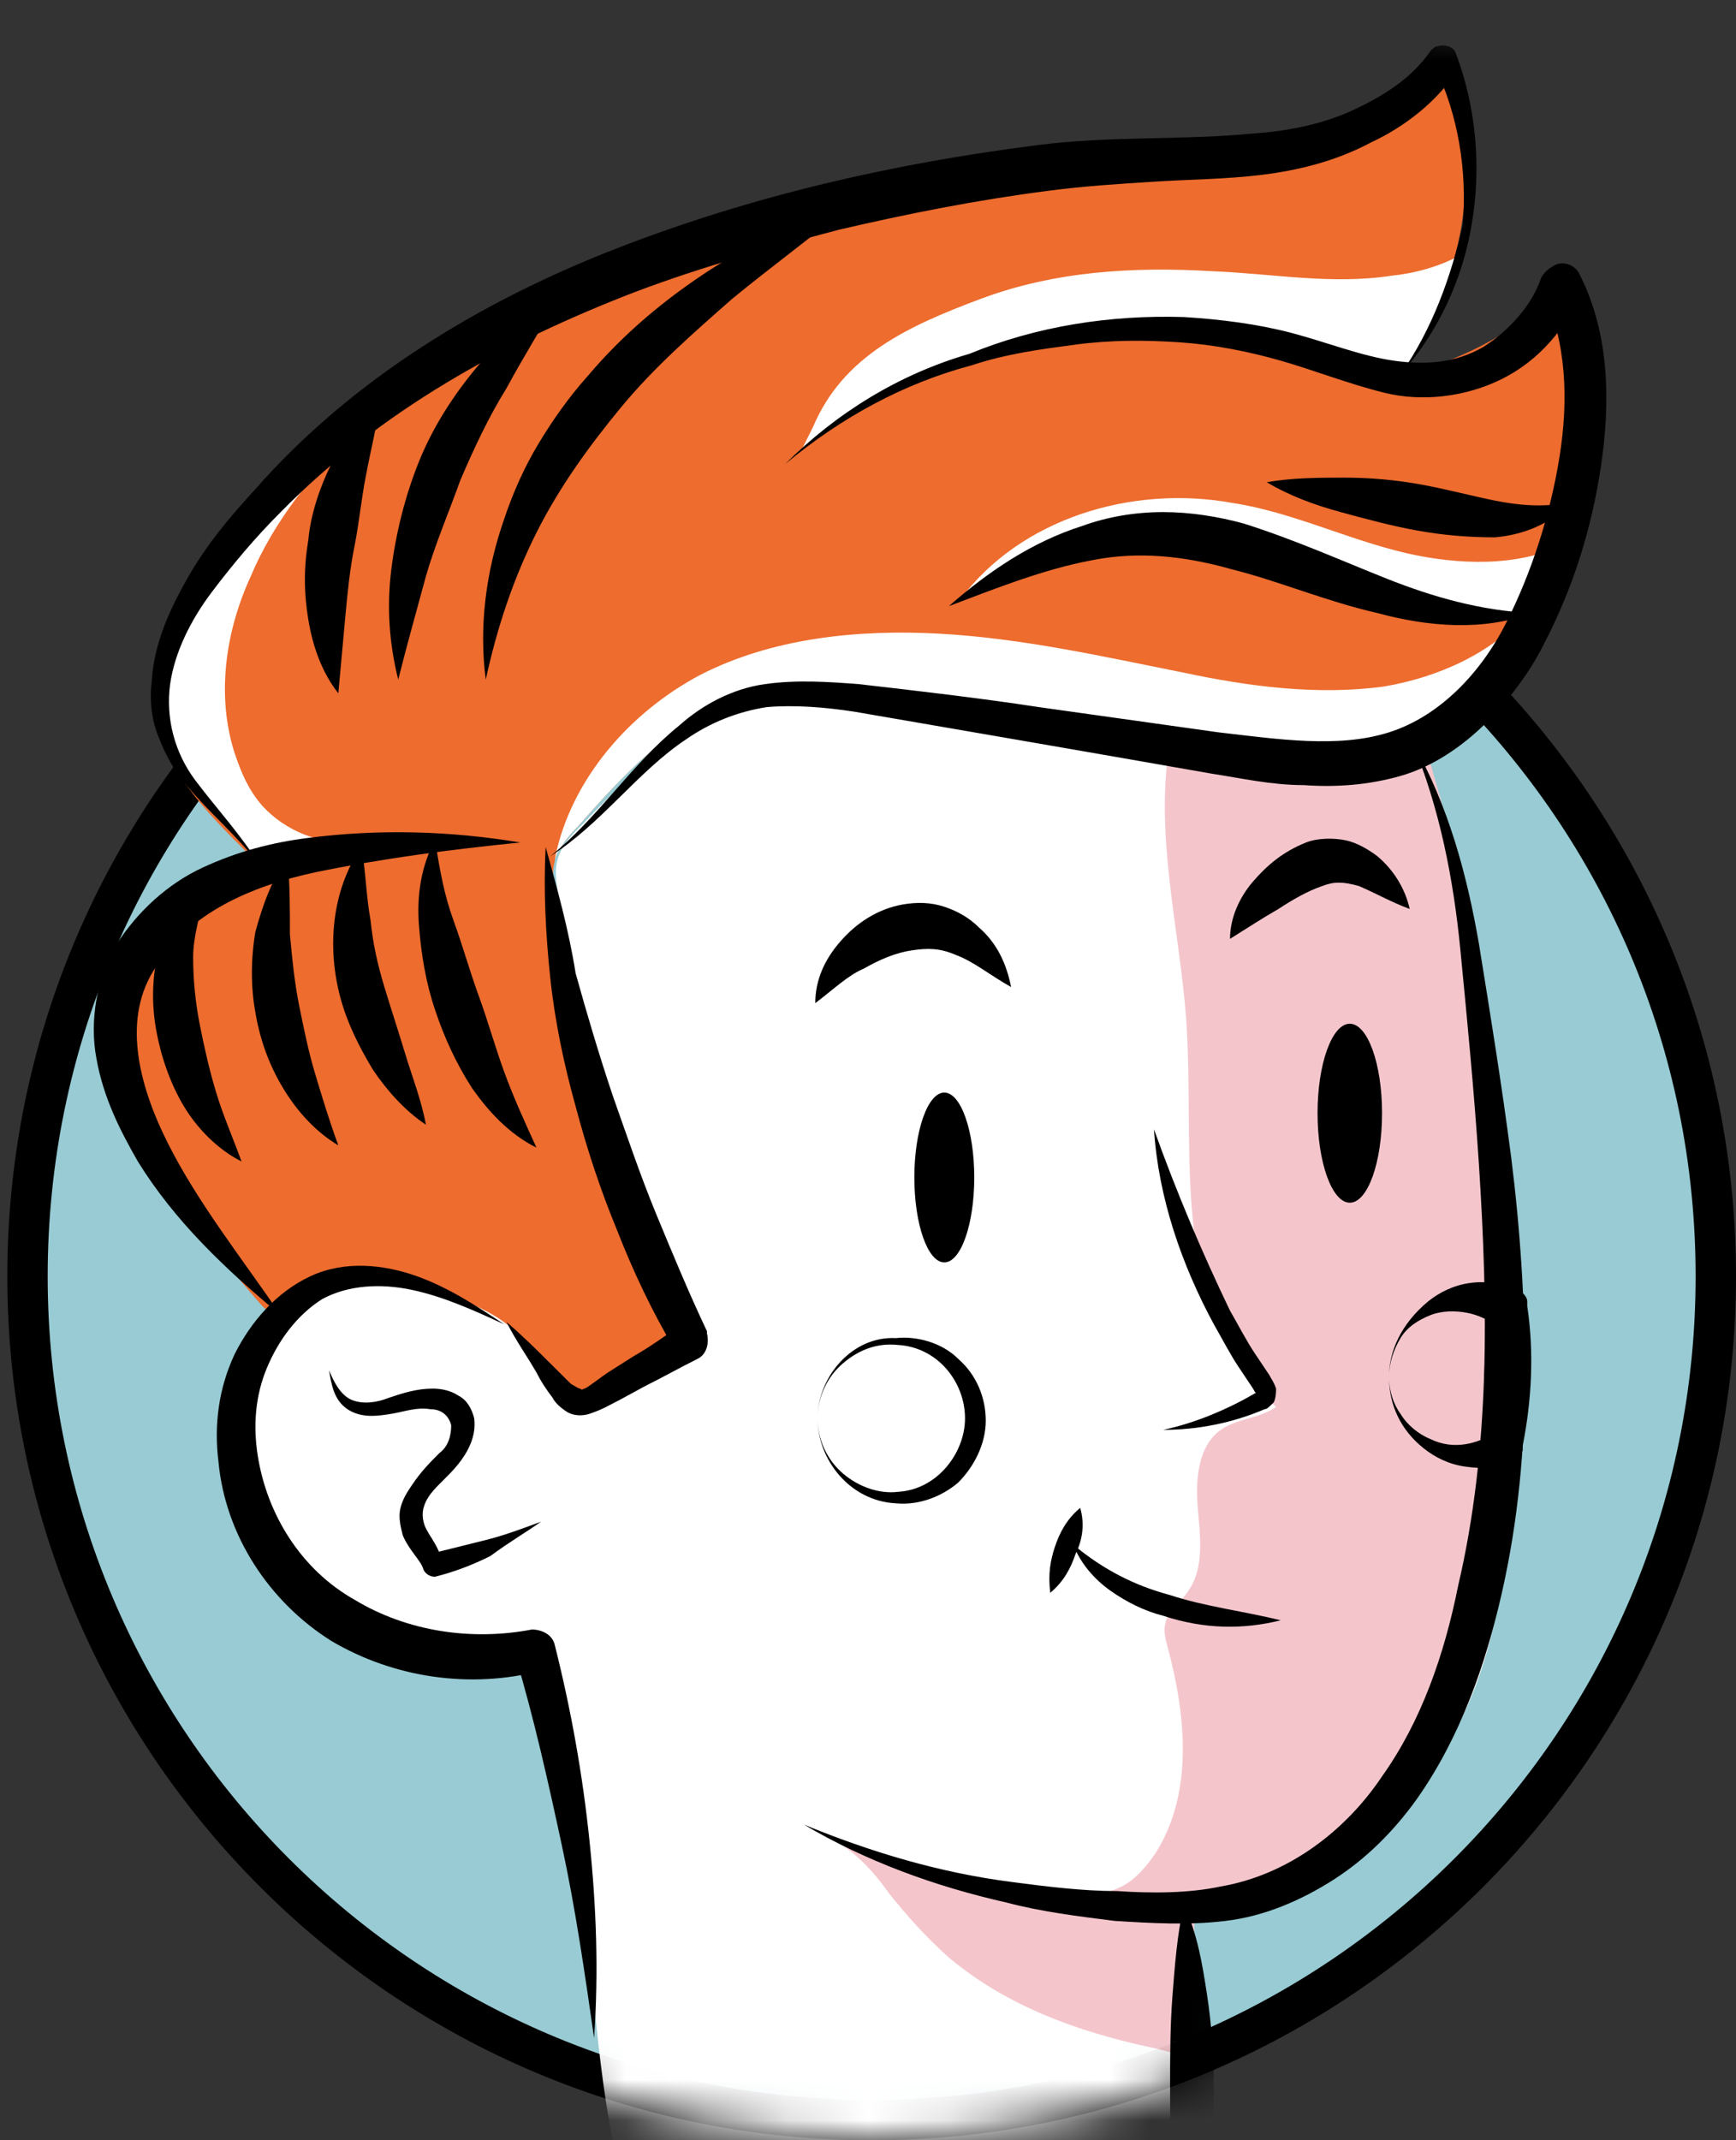 <svg width="43" height="53" viewBox="0 0 43 53" fill="none" xmlns="http://www.w3.org/2000/svg">
<rect x="0" y="0" width="43" height="53" fill="#333333" stroke="none"/>
<path d="M42.5 31.606C42.5 43.145 33.139 52.5 21.59 52.5C10.042 52.5 0.681 43.145 0.681 31.606C0.681 20.067 10.042 10.712 21.59 10.712C33.139 10.712 42.5 20.067 42.5 31.606Z" fill="#98CBD3" stroke="black"/>
<mask id="mask0_2077_3142" style="mask-type:alpha" maskUnits="userSpaceOnUse" x="0" y="0" width="43" height="53">
<path d="M43 31.606C43 43.422 33.414 53 21.59 53C9.766 53 0.181 43.422 0.181 31.606C0.181 19.791 -3.714 3.523 24.622 0.308C35.414 -0.916 40.652 1.619 43 5.879C43 5.879 43 24.291 43 31.606Z" fill="#76B943"/>
</mask>
<g mask="url(#mask0_2077_3142)">
<path d="M3.129 27.567C3.357 28.192 3.757 28.704 4.099 29.272C4.841 30.351 5.64 31.374 6.496 32.34C6.553 32.397 6.61 32.454 6.724 32.454C6.781 32.454 6.839 32.397 6.896 32.34C7.752 31.545 9.007 31.374 10.092 31.658C11.176 31.942 12.146 32.624 13.059 33.306C13.231 33.42 13.402 33.59 13.573 33.704C13.858 34.045 14.144 34.442 14.486 34.783C15.342 34.102 16.255 33.533 17.283 33.079C16.655 32.34 16.312 31.374 15.97 30.465C15.057 27.851 14.372 25.238 13.801 22.51C13.744 22.113 13.63 21.715 13.744 21.317V21.26C13.858 20.976 14.087 20.692 14.315 20.465C15.514 19.101 16.826 17.681 18.652 17.169C20.308 16.772 22.077 17.283 23.732 17.567C24.93 17.794 26.186 17.908 27.384 17.908C27.613 17.908 27.841 17.908 28.069 17.851C28.697 18.022 29.325 18.249 29.896 18.419C31.836 18.931 34.119 19.272 35.774 18.135C36.402 17.681 36.915 17.113 37.315 16.488C37.6 16.033 37.886 15.579 38.057 15.124C38.114 15.01 38.171 14.897 38.228 14.726C38.399 14.272 38.571 13.874 38.685 13.419C39.255 11.431 39.198 9.215 38.571 7.226C37.429 8.306 36.002 9.044 34.461 9.328C34.518 9.215 34.633 9.158 34.69 9.044C35.317 8.249 35.831 7.283 36.059 6.26C36.459 4.726 36.345 3.078 35.774 1.658C34.518 2.965 32.692 3.533 30.923 3.703C29.154 3.874 27.327 3.76 25.558 3.931C23.161 4.158 20.878 4.897 18.595 5.635C16.712 6.26 14.829 6.942 13.002 7.794C11.404 8.59 9.863 9.556 8.494 10.692C7.466 11.544 6.496 12.51 5.583 13.533C4.613 14.669 3.643 16.09 3.814 17.567C3.985 18.988 5.126 20.124 6.154 21.147L6.325 21.431C6.382 21.431 6.382 21.431 6.439 21.431C6.439 21.488 6.439 21.488 6.496 21.544C6.439 21.544 6.325 21.544 6.268 21.544C4.955 21.715 3.814 22.567 3.243 23.76C2.672 24.954 2.672 26.317 3.129 27.567Z" fill="#ED6C2E"/>
<path d="M6.268 37.17C6.439 37.738 6.611 38.306 6.953 38.817C7.524 39.67 8.551 40.181 9.521 40.408C10.549 40.636 11.576 40.692 12.603 40.806C12.832 40.806 13.06 40.863 13.231 40.977C13.459 41.147 13.516 41.431 13.63 41.658C14.715 45.636 14.43 49.84 15.343 53.818C15.457 54.215 15.571 54.613 15.799 54.954C15.856 55.124 15.856 55.295 15.913 55.522C16.027 56.147 16.199 56.772 16.313 57.397C16.313 57.511 16.37 57.568 16.427 57.681C16.484 57.738 16.598 57.795 16.712 57.795C19.109 58.42 21.678 58.477 24.075 57.965C25.444 57.681 26.757 57.227 28.013 56.658C28.526 56.431 28.983 56.204 29.439 55.92C29.668 55.749 29.953 55.465 29.953 55.124C29.953 54.954 29.896 54.84 29.839 54.727C29.839 54.67 29.782 54.613 29.725 54.556C29.839 54.045 29.839 53.477 29.839 52.908C29.839 52.227 29.782 51.545 29.725 50.92C29.668 49.67 29.611 48.477 29.554 47.227C30.752 47.624 31.951 46.943 32.978 46.204C33.948 45.465 34.918 44.613 35.603 43.59C36.973 41.602 37.315 39.045 37.487 36.601C37.829 30.522 37.087 24.385 35.318 18.59L35.375 18.76C33.263 18.76 31.095 18.647 28.983 18.419C27.271 18.249 25.558 17.965 23.846 17.567C22.248 17.226 20.65 16.828 19.052 17.169C17.169 17.624 15.742 19.044 14.43 20.408C14.201 20.635 13.973 20.863 13.859 21.147C13.688 21.544 13.802 21.942 13.859 22.34C14.43 25.692 15 29.101 16.712 31.999C16.884 32.283 17.055 32.567 17.112 32.908C17.112 33.022 17.112 33.079 17.169 33.192C16.541 33.704 15.913 34.158 15.229 34.67C15.114 34.783 14.943 34.84 14.772 34.84C14.658 34.84 14.544 34.726 14.43 34.67C13.688 34.045 13.117 33.136 12.318 32.624C11.861 32.34 11.291 32.113 10.72 31.999C9.693 31.772 8.608 31.658 7.695 32.17C6.839 32.624 6.325 33.533 6.154 34.442C5.926 35.295 6.04 36.261 6.268 37.17Z" fill="white"/>
<path d="M20.422 45.465C21.107 45.749 21.621 46.318 22.02 46.886C22.477 47.454 22.933 47.965 23.504 48.477C24.931 49.67 26.643 50.295 28.469 50.693C28.812 50.749 29.325 50.977 29.725 50.863C29.668 49.613 29.611 48.42 29.554 47.17C30.752 47.568 31.951 46.886 32.978 46.147C33.948 45.408 34.918 44.556 35.603 43.533C36.973 41.545 37.315 38.988 37.487 36.545C37.829 30.465 37.087 24.329 35.318 18.533L35.375 18.703C33.263 18.703 31.095 18.59 28.983 18.363C28.583 20.635 29.211 22.965 29.382 25.238C29.497 26.942 29.382 28.647 29.554 30.295C29.725 31.999 30.296 33.704 31.608 34.84C31.209 35.124 30.638 35.124 30.238 35.408C29.668 35.806 29.611 36.658 29.668 37.34C29.725 38.022 29.839 38.817 29.439 39.386C29.268 39.67 28.926 39.897 28.869 40.181C28.812 40.408 28.869 40.579 28.926 40.806C29.382 42.511 29.554 44.386 28.64 45.863C28.412 46.204 28.127 46.545 27.784 46.715C27.442 46.886 27.099 46.943 26.757 46.943C24.417 47.113 22.534 46.147 20.422 45.465Z" fill="#F4C6CC"/>
<path d="M13.744 21.26C13.858 20.976 14.087 20.692 14.315 20.465C15.514 19.101 16.826 17.681 18.652 17.169C20.308 16.772 22.077 17.283 23.732 17.567C24.93 17.794 26.186 17.908 27.384 17.908C27.613 17.908 27.841 17.908 28.069 17.851C28.697 18.022 29.325 18.249 29.896 18.419C31.836 18.931 34.119 19.272 35.774 18.135C36.402 17.681 36.915 17.113 37.315 16.488C37.6 16.033 37.886 15.579 38.057 15.124C38.171 15.124 38.285 15.067 38.399 15.01C38.399 14.84 38.399 14.613 38.399 14.442C38.342 14.556 38.285 14.669 38.171 14.783C38.057 14.954 37.943 15.067 37.828 15.181C36.915 16.203 35.603 16.772 34.29 16.999C32.635 17.226 30.923 16.999 29.325 16.658C27.327 16.26 25.33 15.806 23.275 15.692C21.221 15.579 19.109 15.806 17.34 16.715C15.627 17.624 14.144 19.272 13.744 21.26Z" fill="white"/>
<path d="M19.851 11.147C23.446 8.419 28.355 7.453 32.749 8.647C33.434 8.817 34.119 9.044 34.804 9.101C35.431 8.306 35.945 7.34 36.173 6.317C35.66 6.601 35.032 6.772 34.461 6.828C32.977 7.056 31.493 6.772 30.01 6.715C28.069 6.601 26.129 6.715 24.302 7.397C22.476 8.078 20.878 8.817 20.136 10.578L19.851 11.147Z" fill="white"/>
<path d="M23.789 14.84L26.529 13.59C27.385 13.135 28.583 13.306 29.496 13.419C30.41 13.533 31.323 13.874 32.236 14.158C33.777 14.726 35.432 15.238 37.087 15.238C37.372 15.238 37.715 15.238 38 15.181C38.057 15.181 38.114 15.181 38.171 15.124C38.285 15.124 38.4 15.067 38.514 15.01C38.514 14.84 38.514 14.613 38.514 14.442C38.457 14.556 38.4 14.669 38.285 14.783C38.457 14.329 38.628 13.931 38.742 13.476C37.6 14.044 36.117 13.988 34.861 13.704C33.377 13.363 32.008 12.681 30.524 12.454C28.012 11.999 25.273 12.851 23.789 14.84Z" fill="white"/>
<path d="M3.928 17.567C4.099 18.988 5.241 20.124 6.268 21.147L6.439 21.431C6.496 21.431 6.496 21.431 6.553 21.431L8.779 20.863C7.923 20.919 7.067 20.578 6.496 19.953C6.154 19.556 5.983 19.158 5.811 18.647C5.355 17.226 5.583 15.635 6.211 14.272C6.782 12.908 7.752 11.715 8.836 10.635C8.779 10.635 8.665 10.635 8.608 10.635C7.581 11.488 6.61 12.454 5.697 13.476C4.67 14.669 3.757 16.09 3.928 17.567Z" fill="white"/>
<path d="M34.975 18.363C35.66 20.01 36.003 21.772 36.174 23.533C36.345 25.294 36.516 27.056 36.631 28.817C36.859 32.34 36.916 35.863 36.117 39.272C35.775 40.977 35.204 42.624 34.233 43.988C33.32 45.352 31.894 46.431 30.238 46.715C29.439 46.886 28.526 46.886 27.67 46.829C26.814 46.829 25.901 46.715 25.045 46.602C23.276 46.374 21.564 45.863 19.909 45.181C21.45 46.09 23.162 46.715 24.931 47.113C25.787 47.34 26.7 47.454 27.613 47.568C28.526 47.624 29.439 47.681 30.353 47.568C31.323 47.454 32.236 47.056 33.035 46.545C33.834 46.033 34.519 45.352 35.09 44.556C36.174 43.022 36.802 41.204 37.201 39.442C37.601 37.681 37.772 35.863 37.772 34.045C37.772 32.226 37.658 30.465 37.43 28.647C37.201 26.886 36.916 25.124 36.631 23.363C36.345 21.715 35.889 19.954 34.975 18.363Z" fill="black"/>
<path d="M12.489 32.795C11.804 32.34 11.119 31.886 10.32 31.601C9.521 31.317 8.551 31.204 7.695 31.601C6.839 31.999 6.211 32.738 5.812 33.533C5.412 34.386 5.298 35.295 5.412 36.204C5.583 38.022 6.668 39.67 8.209 40.636C9.75 41.545 11.633 41.829 13.402 41.374L12.774 41.033C13.231 42.567 13.573 44.102 13.916 45.693C14.258 47.283 14.487 48.874 14.715 50.465C14.829 48.818 14.772 47.227 14.601 45.579C14.43 43.931 14.144 42.34 13.745 40.749C13.688 40.465 13.402 40.352 13.174 40.352C11.69 40.636 10.092 40.408 8.779 39.613C7.467 38.874 6.611 37.511 6.382 36.033C6.268 35.295 6.325 34.556 6.611 33.874C6.896 33.192 7.353 32.567 7.98 32.17C8.608 31.829 9.407 31.772 10.206 31.942C11.005 32.113 11.747 32.454 12.489 32.795Z" fill="black"/>
<path d="M13.402 37.681C12.945 37.852 12.488 38.022 12.032 38.136C11.575 38.249 11.119 38.363 10.662 38.477L10.947 38.647C10.833 38.192 10.548 37.965 10.491 37.681C10.434 37.454 10.491 37.227 10.662 36.999C10.833 36.772 11.119 36.545 11.347 36.261C11.575 35.977 11.804 35.579 11.746 35.124C11.689 34.897 11.575 34.67 11.347 34.556C11.176 34.442 10.947 34.386 10.719 34.386C10.32 34.386 9.977 34.499 9.635 34.613C9.35 34.727 9.007 34.783 8.722 34.67C8.436 34.556 8.265 34.215 8.151 33.931C8.208 34.272 8.265 34.67 8.608 34.897C8.95 35.124 9.349 35.067 9.692 35.011C10.034 34.954 10.32 34.84 10.662 34.897C10.947 34.897 11.119 35.067 11.176 35.295C11.176 35.522 11.119 35.806 10.89 35.977C10.662 36.204 10.434 36.431 10.206 36.772C10.091 36.942 9.977 37.113 9.92 37.34C9.863 37.567 9.92 37.795 9.977 38.022C10.149 38.42 10.434 38.647 10.491 38.874C10.548 38.988 10.662 39.045 10.776 39.045C11.233 38.931 11.689 38.761 12.146 38.533C12.603 38.192 13.002 37.965 13.402 37.681Z" fill="black"/>
<path d="M13.516 20.976C13.459 22.056 13.516 23.135 13.63 24.215C13.744 25.294 13.973 26.374 14.258 27.397C14.543 28.476 14.886 29.499 15.285 30.465C15.685 31.488 16.141 32.454 16.712 33.42L16.883 32.795C16.484 33.079 16.084 33.363 15.685 33.59L15.057 33.988C14.886 34.101 14.6 34.329 14.486 34.386C14.429 34.386 14.429 34.442 14.372 34.386C14.315 34.386 14.258 34.329 14.144 34.272C13.973 34.101 13.801 33.931 13.63 33.761C13.288 33.42 12.945 33.079 12.546 32.738C12.774 33.192 13.059 33.59 13.288 33.988C13.402 34.215 13.516 34.386 13.687 34.613C13.744 34.726 13.858 34.84 14.03 34.954C14.201 35.067 14.429 35.067 14.6 35.011C14.943 34.897 15.114 34.783 15.342 34.67L15.97 34.329C16.427 34.101 16.826 33.874 17.283 33.647C17.511 33.533 17.568 33.249 17.511 33.022V32.965C17.054 31.999 16.655 31.033 16.255 30.067C15.856 29.101 15.513 28.079 15.171 27.113C14.829 26.09 14.543 25.124 14.258 24.101C14.087 23.022 13.801 21.999 13.516 20.976Z" fill="black"/>
<path d="M6.953 32.567C5.982 31.147 4.898 29.783 4.156 28.306C3.414 26.829 3.015 25.181 3.871 23.931C4.67 22.624 6.211 21.942 7.809 21.601C9.464 21.26 11.176 21.033 12.888 20.863C11.176 20.578 9.407 20.522 7.638 20.749C6.724 20.863 5.868 21.09 5.012 21.488C4.156 21.885 3.414 22.567 2.901 23.363C2.387 24.215 2.216 25.294 2.387 26.204C2.558 27.169 2.958 27.965 3.414 28.761C4.327 30.238 5.583 31.431 6.953 32.567Z" fill="black"/>
<path d="M34.69 9.272C35.603 8.249 36.231 6.942 36.459 5.522C36.688 4.158 36.574 2.681 36.06 1.317C36.003 1.147 35.775 1.09 35.603 1.147C35.546 1.147 35.489 1.203 35.432 1.26C34.975 1.942 34.233 2.397 33.492 2.737C32.75 3.078 31.894 3.249 31.038 3.306C29.325 3.476 27.499 3.362 25.73 3.59C22.134 4.044 18.653 4.84 15.286 6.147C11.918 7.453 8.722 9.385 6.325 12.113C5.698 12.794 5.127 13.476 4.67 14.272C4.214 15.067 3.814 15.919 3.757 16.885C3.7 17.34 3.757 17.851 3.928 18.249C4.1 18.704 4.328 19.101 4.613 19.442C5.184 20.124 5.868 20.692 6.439 21.431C5.982 20.692 5.355 20.01 4.842 19.329C4.328 18.647 4.1 17.794 4.214 16.942C4.328 16.147 4.727 15.351 5.241 14.669C5.755 13.988 6.325 13.306 6.953 12.681C9.407 10.181 12.489 8.476 15.742 7.226C17.397 6.601 19.052 6.147 20.765 5.692C22.477 5.294 24.189 4.953 25.958 4.726C26.814 4.612 27.67 4.556 28.583 4.499C29.439 4.442 30.353 4.442 31.266 4.328C32.179 4.215 33.092 3.987 33.948 3.533C34.804 3.135 35.603 2.51 36.117 1.715L35.546 1.658C36.117 2.851 36.345 4.215 36.231 5.578C35.946 6.828 35.489 8.135 34.69 9.272Z" fill="black"/>
<path d="M19.452 11.488C20.822 10.351 22.362 9.499 24.075 9.044C24.931 8.76 25.787 8.647 26.643 8.533C27.499 8.419 28.355 8.419 29.211 8.476C30.067 8.533 30.923 8.703 31.722 8.931C32.521 9.158 33.377 9.499 34.291 9.726C35.204 9.953 36.288 9.84 37.201 9.385C38.114 8.931 38.799 8.135 39.199 7.169L38.228 7.226C38.799 8.476 38.856 9.897 38.628 11.317C38.4 12.738 37.943 14.158 37.315 15.408C36.688 16.658 35.66 17.738 34.405 18.135C33.149 18.533 31.665 18.306 30.181 18.135L25.73 17.51C24.246 17.283 22.762 17.113 21.278 16.942C20.536 16.885 19.737 16.828 18.938 16.942C18.139 17.056 17.397 17.453 16.826 17.965C15.628 18.931 14.829 20.238 13.63 21.204C14.886 20.408 15.799 19.101 16.998 18.306C17.568 17.908 18.253 17.624 18.995 17.51C19.68 17.453 20.422 17.51 21.164 17.624C24.132 18.135 27.099 18.647 30.01 19.158C30.752 19.272 31.494 19.442 32.293 19.442C33.092 19.499 33.891 19.442 34.69 19.215C35.489 18.988 36.231 18.476 36.802 17.908C37.372 17.34 37.886 16.658 38.228 15.976C38.97 14.556 39.427 13.079 39.655 11.544C39.883 10.01 39.883 8.306 39.142 6.828C39.027 6.544 38.685 6.431 38.457 6.601C38.343 6.658 38.228 6.772 38.171 6.885C37.943 7.567 37.372 8.192 36.745 8.59C36.06 8.988 35.318 9.044 34.519 8.931C33.72 8.817 32.864 8.476 32.008 8.249C31.151 8.022 30.238 7.908 29.325 7.851C27.499 7.794 25.673 8.078 24.017 8.76C22.248 9.272 20.707 10.238 19.452 11.488Z" fill="black"/>
<path d="M38.856 12.453C38.171 12.567 37.6 12.51 37.029 12.397C36.459 12.283 35.831 12.113 35.203 11.999C34.575 11.885 33.947 11.828 33.32 11.828C32.692 11.828 32.007 11.828 31.379 11.942C31.95 12.283 32.578 12.51 33.206 12.681C33.833 12.851 34.461 13.022 35.089 13.135C35.717 13.249 36.344 13.306 37.029 13.306C37.714 13.249 38.456 12.965 38.856 12.453Z" fill="black"/>
<path d="M37.943 15.181C36.687 15.124 35.489 14.783 34.347 14.329C33.206 13.874 32.064 13.363 30.809 12.965C30.181 12.794 29.496 12.681 28.811 12.681C28.126 12.681 27.441 12.794 26.814 13.022C25.558 13.419 24.474 14.158 23.503 15.01C24.702 14.556 25.843 14.101 27.042 13.874C28.183 13.647 29.325 13.76 30.523 14.101C31.665 14.385 32.863 14.897 34.119 15.181C35.374 15.522 36.744 15.635 37.943 15.181Z" fill="black"/>
<path d="M21.22 4.953C19.965 5.351 18.709 5.976 17.625 6.658C16.483 7.397 15.456 8.249 14.543 9.328C14.086 9.84 13.687 10.408 13.345 10.976C13.002 11.544 12.717 12.169 12.489 12.851C12.032 14.158 11.861 15.522 12.032 16.828C12.317 15.522 12.717 14.329 13.287 13.192C13.858 12.056 14.6 11.033 15.399 10.067C16.198 9.101 17.168 8.249 18.139 7.397C19.109 6.601 20.193 5.806 21.22 4.953Z" fill="black"/>
<path d="M13.859 7.34C13.06 7.794 12.375 8.419 11.804 9.101C11.234 9.783 10.72 10.579 10.377 11.431C10.035 12.283 9.807 13.192 9.693 14.101C9.579 15.01 9.636 15.919 9.864 16.828C10.092 15.919 10.32 15.124 10.549 14.272C10.777 13.476 11.12 12.681 11.405 11.885C11.747 11.09 12.09 10.351 12.546 9.613C12.946 8.874 13.402 8.135 13.859 7.34Z" fill="black"/>
<path d="M9.407 9.897C8.894 10.294 8.494 10.863 8.209 11.488C7.923 12.056 7.695 12.738 7.638 13.363C7.524 14.044 7.524 14.669 7.638 15.351C7.752 16.033 7.98 16.658 8.38 17.169L8.551 15.294C8.608 14.669 8.665 14.101 8.779 13.533C8.894 12.965 8.951 12.34 9.065 11.772C9.179 11.147 9.35 10.522 9.407 9.897Z" fill="black"/>
<path d="M10.777 20.806C10.434 21.431 10.32 22.169 10.377 22.908C10.434 23.647 10.548 24.329 10.777 25.01C11.005 25.692 11.29 26.317 11.69 26.942C12.089 27.51 12.603 28.079 13.288 28.419C13.002 27.794 12.717 27.169 12.489 26.544C12.261 25.919 12.089 25.294 11.861 24.669C11.633 24.044 11.461 23.419 11.233 22.794C11.005 22.169 10.891 21.544 10.777 20.806Z" fill="black"/>
<path d="M8.951 20.976C8.209 22.056 8.095 23.476 8.437 24.726C8.608 25.351 8.894 25.919 9.236 26.488C9.578 26.999 10.035 27.511 10.549 27.851C10.434 27.226 10.206 26.658 10.035 26.09C9.864 25.522 9.693 25.01 9.521 24.442C9.35 23.874 9.236 23.363 9.179 22.794C9.065 22.169 9.065 21.601 8.951 20.976Z" fill="black"/>
<path d="M7.124 21.26C6.725 21.772 6.496 22.454 6.325 23.079C6.211 23.76 6.211 24.442 6.325 25.067C6.439 25.749 6.667 26.374 7.01 26.942C7.352 27.511 7.809 28.022 8.38 28.363C8.151 27.738 7.98 27.169 7.809 26.601C7.638 26.033 7.524 25.465 7.409 24.897C7.295 24.329 7.238 23.76 7.181 23.135C7.181 22.51 7.181 21.885 7.124 21.26Z" fill="black"/>
<path d="M5.126 21.942C4.613 22.283 4.099 22.851 3.928 23.533C3.757 24.215 3.757 24.897 3.871 25.522C3.985 26.147 4.213 26.829 4.556 27.397C4.898 27.965 5.412 28.476 5.982 28.761C5.754 28.135 5.526 27.624 5.355 27.056C5.183 26.488 5.069 25.976 4.955 25.408C4.841 24.84 4.784 24.272 4.784 23.704C4.784 23.192 4.955 22.624 5.126 21.942Z" fill="black"/>
<path d="M25.045 24.442C24.931 23.874 24.703 23.363 24.246 22.965C24.018 22.738 23.732 22.567 23.39 22.454C23.047 22.34 22.705 22.34 22.363 22.397C21.735 22.51 21.221 22.851 20.822 23.306C20.422 23.76 20.194 24.272 20.194 24.84C20.65 24.499 20.993 24.158 21.392 23.988C21.792 23.76 22.191 23.59 22.591 23.533C22.99 23.476 23.276 23.476 23.675 23.647C24.132 23.817 24.531 24.158 25.045 24.442Z" fill="black"/>
<path d="M34.918 22.51C34.804 21.999 34.519 21.544 34.119 21.204C33.891 21.033 33.606 20.863 33.32 20.806C33.035 20.749 32.635 20.749 32.35 20.863C31.779 21.09 31.38 21.431 31.037 21.829C30.695 22.226 30.467 22.738 30.467 23.249C30.923 22.965 31.266 22.738 31.665 22.51C32.008 22.283 32.407 22.056 32.749 21.942C33.035 21.829 33.263 21.829 33.663 21.942C34.062 22.113 34.462 22.34 34.918 22.51Z" fill="black"/>
<path d="M28.583 27.965C28.697 29.67 29.268 31.317 30.067 32.795C30.295 33.192 30.466 33.533 30.695 33.874C30.809 34.045 30.923 34.215 31.037 34.386C31.094 34.499 31.151 34.556 31.151 34.556C31.151 34.556 31.151 34.556 31.151 34.499C31.151 34.499 31.151 34.499 31.094 34.499C30.409 34.897 29.61 35.238 28.811 35.408C29.668 35.408 30.524 35.238 31.323 34.897C31.38 34.897 31.437 34.84 31.551 34.726C31.608 34.613 31.608 34.442 31.608 34.386C31.551 34.215 31.494 34.158 31.437 34.045C31.323 33.874 31.208 33.704 31.094 33.533C30.866 33.192 30.695 32.851 30.466 32.454C29.782 31.033 29.154 29.556 28.583 27.965Z" fill="black"/>
<path d="M31.722 40.124C30.808 39.897 29.838 39.783 28.982 39.499C28.126 39.272 27.327 38.874 26.585 38.249C26.756 38.704 27.099 39.102 27.498 39.386C27.898 39.67 28.354 39.897 28.811 40.011C29.838 40.352 30.808 40.352 31.722 40.124Z" fill="black"/>
<path d="M26.756 37.34C26.414 37.624 26.243 37.965 26.129 38.306C26.015 38.647 25.957 38.988 26.015 39.442C26.357 39.158 26.528 38.817 26.642 38.477C26.814 38.136 26.871 37.738 26.756 37.34Z" fill="black"/>
<path d="M20.251 35.124C20.251 36.147 21.05 37.17 22.191 37.227C22.762 37.283 23.333 37.056 23.732 36.715C24.132 36.317 24.417 35.749 24.417 35.181C24.417 34.613 24.189 34.045 23.732 33.647C23.333 33.249 22.705 33.079 22.191 33.136C21.107 33.079 20.251 34.101 20.251 35.124ZM20.251 35.124C20.251 34.613 20.479 34.101 20.879 33.761C21.278 33.42 21.735 33.249 22.248 33.306C23.218 33.363 23.903 34.215 23.903 35.124C23.903 35.976 23.218 36.886 22.248 36.942C21.792 36.999 21.278 36.829 20.879 36.488C20.479 36.147 20.251 35.636 20.251 35.124Z" fill="black"/>
<path d="M34.405 34.101C34.405 34.783 34.69 35.408 35.261 35.863C35.546 36.09 35.889 36.261 36.288 36.317C36.688 36.374 37.087 36.374 37.487 36.204C37.601 36.147 37.658 36.033 37.715 35.92V35.806C37.943 34.67 38 33.476 37.829 32.34V32.226C37.829 32.113 37.715 31.999 37.601 31.942C37.201 31.772 36.802 31.715 36.402 31.772C36.003 31.829 35.66 31.999 35.375 32.226C34.69 32.795 34.405 33.476 34.405 34.101ZM34.405 34.101C34.405 33.761 34.519 33.42 34.69 33.136C34.861 32.851 35.147 32.681 35.432 32.567C35.717 32.454 36.06 32.454 36.345 32.511C36.63 32.567 36.859 32.681 37.087 32.851L36.859 32.454C36.745 33.59 36.745 34.67 36.802 35.806L37.03 35.465C36.63 35.749 36.003 35.92 35.432 35.636C35.147 35.522 34.861 35.295 34.69 35.011C34.519 34.783 34.405 34.442 34.405 34.101Z" fill="black"/>
<path d="M23.39 31.261C22.98 31.261 22.648 30.319 22.648 29.158C22.648 27.997 22.98 27.056 23.39 27.056C23.8 27.056 24.132 27.997 24.132 29.158C24.132 30.319 23.8 31.261 23.39 31.261Z" fill="black"/>
<path d="M33.434 29.783C32.993 29.783 32.635 28.791 32.635 27.567C32.635 26.343 32.993 25.351 33.434 25.351C33.876 25.351 34.233 26.343 34.233 27.567C34.233 28.791 33.876 29.783 33.434 29.783Z" fill="black"/>
<path d="M29.325 47.17C29.154 47.908 29.097 48.704 29.04 49.443C28.983 50.181 28.983 50.92 28.983 51.658C28.983 52.397 28.983 53.136 29.04 53.874C29.097 54.613 29.154 55.352 29.325 56.147C29.61 55.408 29.782 54.67 29.896 53.931C30.01 53.193 30.067 52.397 30.067 51.658C30.067 50.92 30.01 50.124 29.896 49.386C29.782 48.647 29.667 47.908 29.325 47.17Z" fill="black"/>
<path d="M29.382 55.863C28.298 56.261 27.213 56.602 26.129 56.886C25.045 57.17 23.96 57.397 22.876 57.568C21.791 57.738 20.707 57.795 19.566 57.852C18.481 57.852 17.34 57.852 16.198 57.795C17.226 58.306 18.367 58.59 19.566 58.761C20.707 58.931 21.906 58.931 23.047 58.761C24.189 58.59 25.33 58.249 26.414 57.795C27.556 57.283 28.583 56.658 29.382 55.863Z" fill="black"/>
</g>
</svg>
